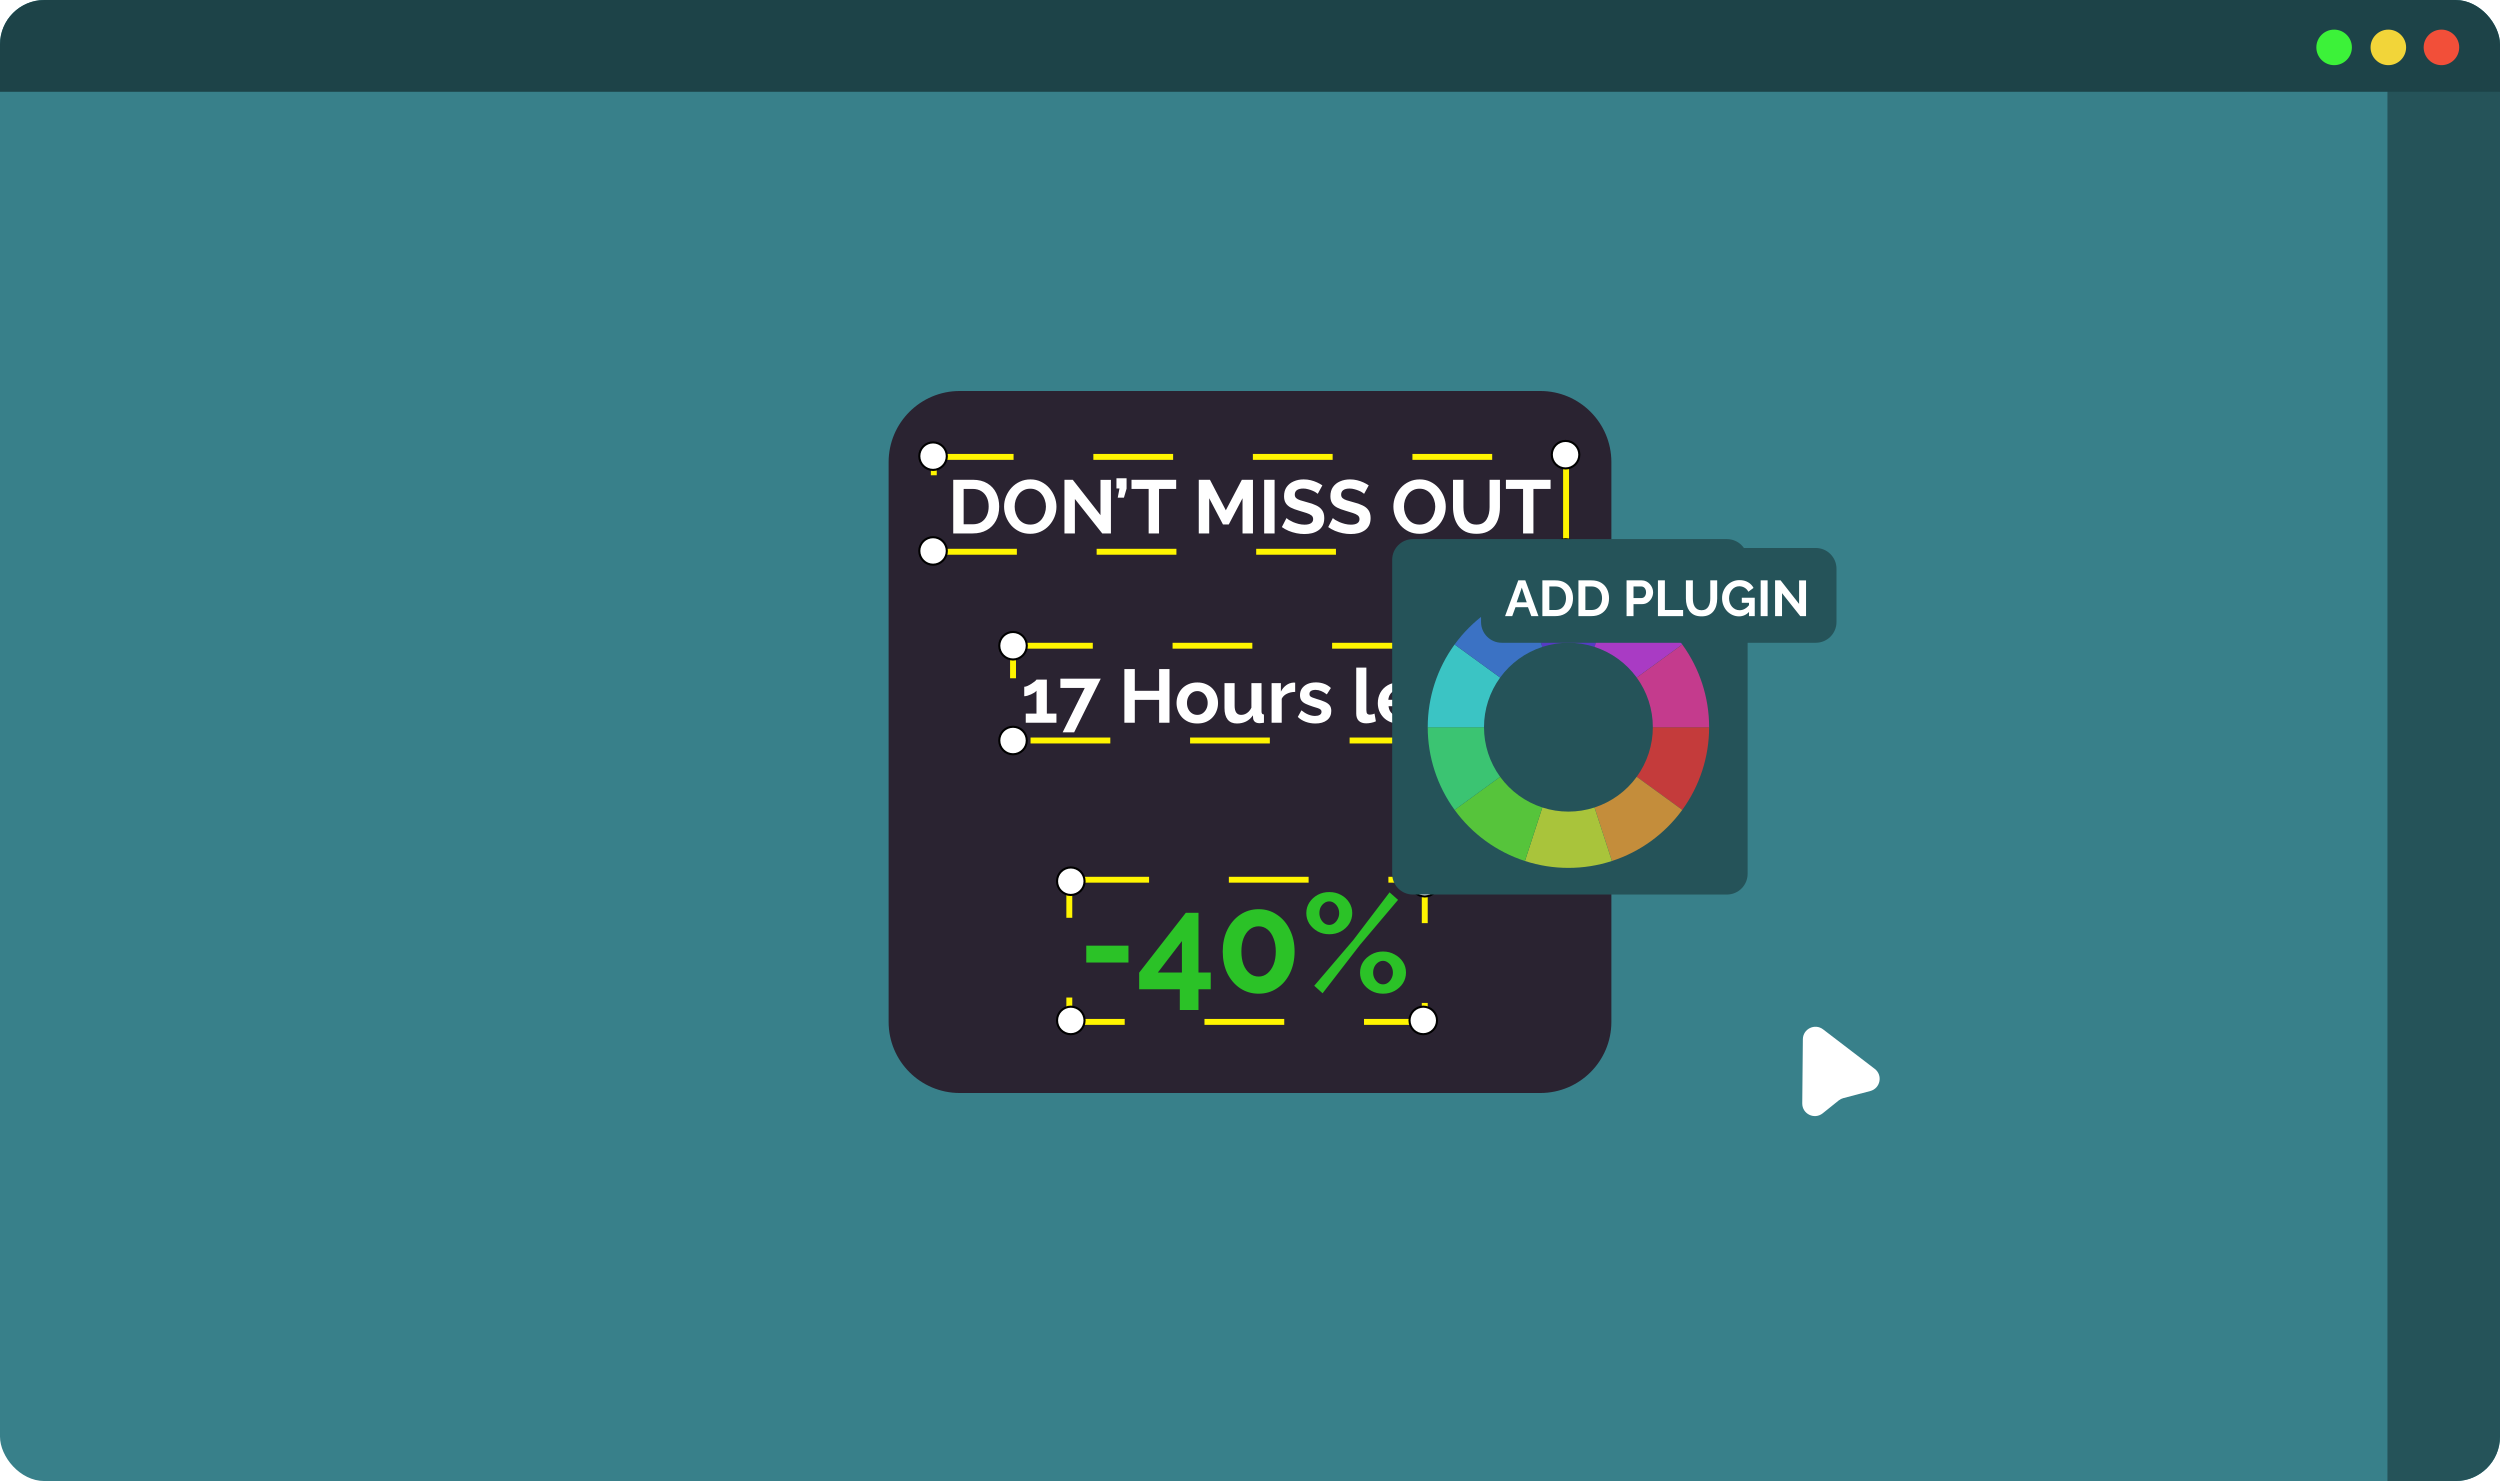 <svg width="844" height="500" viewBox="0 0 844 500" fill="none" xmlns="http://www.w3.org/2000/svg">
<g id="EDITOR">
<g clip-path="url(#clip0_58_2)">
<rect width="844" height="500" rx="15" fill="#38808A"/>
<g id="Scene">
<rect id="Rectangle 50" x="806" y="29" width="38" height="536" fill="#255359"/>
<g id="Group 2">
<rect id="Rectangle 49" width="844" height="31" fill="#1D4348"/>
<circle id="Ellipse 1" cx="824.229" cy="16" r="6" fill="#F24F39"/>
<circle id="Ellipse 2" cx="806.302" cy="16" r="6" fill="#F2D539"/>
<path id="Ellipse 3" d="M794 16C794 19.314 791.314 22 788 22C784.686 22 782 19.314 782 16C782 12.686 784.686 10 788 10C791.314 10 794 12.686 794 16Z" fill="#3CF239"/>
</g>
<path id="Rectangle 23" d="M300 156C300 142.745 310.745 132 324 132H520C533.255 132 544 142.745 544 156V345C544 358.255 533.255 369 520 369H324C310.745 369 300 358.255 300 345V156Z" fill="#2A2331"/>
</g>
<g id="Title Text">
<rect id="Rectangle 51" x="315.252" y="154.252" width="213.453" height="32.019" stroke="#FFF500" stroke-width="2" stroke-dasharray="26.93 26.93"/>
<circle id="Ellipse 5" cx="315" cy="154" r="4.646" fill="white" stroke="black" stroke-width="0.709"/>
<circle id="Ellipse 6" cx="315" cy="186" r="4.646" fill="white" stroke="black" stroke-width="0.709"/>
<circle id="Ellipse 7" cx="528.535" cy="153.5" r="4.646" fill="white" stroke="black" stroke-width="0.709"/>
<circle id="Ellipse 8" cx="528.535" cy="186.684" r="4.646" fill="white" stroke="black" stroke-width="0.709"/>
<path id="DON&#226;&#128;&#153;T MISS OUT" d="M321.81 180.087V161.972H328.393C330.366 161.972 332.016 162.38 333.343 163.197C334.669 163.996 335.664 165.085 336.328 166.463C336.991 167.823 337.323 169.337 337.323 171.004C337.323 172.841 336.957 174.44 336.226 175.801C335.494 177.162 334.457 178.216 333.113 178.965C331.786 179.713 330.213 180.087 328.393 180.087H321.81ZM333.776 171.004C333.776 169.831 333.564 168.802 333.138 167.917C332.713 167.016 332.101 166.318 331.301 165.825C330.502 165.315 329.532 165.059 328.393 165.059H325.331V177H328.393C329.549 177 330.527 176.745 331.327 176.235C332.126 175.707 332.73 174.993 333.138 174.091C333.564 173.173 333.776 172.144 333.776 171.004ZM347.804 180.215C346.478 180.215 345.27 179.96 344.181 179.449C343.11 178.939 342.183 178.25 341.4 177.383C340.635 176.498 340.04 175.512 339.614 174.423C339.189 173.318 338.977 172.186 338.977 171.03C338.977 169.822 339.198 168.674 339.64 167.585C340.099 166.48 340.72 165.502 341.502 164.651C342.302 163.784 343.237 163.103 344.309 162.61C345.398 162.1 346.588 161.845 347.881 161.845C349.191 161.845 350.381 162.108 351.453 162.636C352.542 163.163 353.469 163.869 354.234 164.753C354.999 165.638 355.595 166.624 356.02 167.713C356.445 168.802 356.658 169.924 356.658 171.081C356.658 172.271 356.437 173.42 355.995 174.525C355.552 175.614 354.931 176.592 354.132 177.459C353.35 178.31 352.414 178.982 351.325 179.475C350.254 179.968 349.08 180.215 347.804 180.215ZM342.549 171.03C342.549 171.812 342.668 172.569 342.906 173.301C343.144 174.032 343.484 174.687 343.926 175.265C344.386 175.826 344.938 176.277 345.585 176.617C346.248 176.941 346.997 177.102 347.83 177.102C348.68 177.102 349.437 176.932 350.101 176.592C350.764 176.235 351.317 175.767 351.759 175.189C352.201 174.593 352.533 173.938 352.754 173.224C352.992 172.493 353.111 171.761 353.111 171.03C353.111 170.247 352.984 169.499 352.729 168.785C352.491 168.053 352.142 167.407 351.683 166.845C351.24 166.267 350.688 165.816 350.024 165.493C349.378 165.153 348.646 164.983 347.83 164.983C346.963 164.983 346.197 165.162 345.534 165.519C344.887 165.859 344.343 166.318 343.901 166.896C343.459 167.475 343.118 168.121 342.88 168.836C342.659 169.55 342.549 170.281 342.549 171.03ZM362.88 168.453V180.087H359.359V161.972H362.165L371.529 173.913V161.998H375.05V180.087H372.116L362.88 168.453ZM377.346 168.019L377.933 164.906H376.913V161.462H380.332V164.957L379.439 168.019H377.346ZM397.075 165.059H391.284V180.087H387.788V165.059H381.997V161.972H397.075V165.059ZM419.479 180.087V168.198L414.835 177.051H412.871L408.227 168.198V180.087H404.706V161.972H408.482L413.84 172.28L419.249 161.972H423V180.087H419.479ZM426.782 180.087V161.972H430.303V180.087H426.782ZM444.875 166.718C444.756 166.599 444.535 166.437 444.211 166.233C443.905 166.029 443.523 165.833 443.063 165.646C442.621 165.459 442.136 165.298 441.609 165.162C441.082 165.008 440.546 164.932 440.002 164.932C439.049 164.932 438.326 165.11 437.833 165.468C437.357 165.825 437.118 166.327 437.118 166.973C437.118 167.466 437.272 167.858 437.578 168.147C437.884 168.436 438.343 168.682 438.955 168.887C439.568 169.091 440.333 169.312 441.252 169.55C442.442 169.839 443.471 170.196 444.339 170.622C445.223 171.03 445.895 171.574 446.355 172.254C446.831 172.918 447.069 173.802 447.069 174.908C447.069 175.877 446.89 176.711 446.533 177.408C446.176 178.089 445.683 178.641 445.053 179.067C444.424 179.492 443.71 179.807 442.91 180.011C442.111 180.198 441.26 180.291 440.359 180.291C439.457 180.291 438.556 180.198 437.654 180.011C436.753 179.824 435.885 179.56 435.052 179.22C434.218 178.863 433.453 178.437 432.756 177.944L434.312 174.908C434.465 175.061 434.737 175.265 435.128 175.52C435.52 175.758 435.996 176.005 436.557 176.26C437.118 176.498 437.731 176.702 438.394 176.873C439.058 177.043 439.729 177.128 440.41 177.128C441.362 177.128 442.085 176.966 442.579 176.643C443.072 176.32 443.318 175.86 443.318 175.265C443.318 174.721 443.123 174.296 442.732 173.989C442.34 173.683 441.796 173.42 441.099 173.198C440.401 172.96 439.576 172.705 438.624 172.433C437.484 172.11 436.532 171.753 435.766 171.361C435.001 170.953 434.431 170.443 434.057 169.831C433.683 169.218 433.495 168.453 433.495 167.534C433.495 166.293 433.785 165.255 434.363 164.422C434.958 163.571 435.758 162.933 436.761 162.508C437.765 162.066 438.879 161.845 440.104 161.845C440.954 161.845 441.754 161.938 442.502 162.125C443.267 162.312 443.982 162.559 444.645 162.865C445.309 163.171 445.904 163.503 446.431 163.86L444.875 166.718ZM460.522 166.718C460.403 166.599 460.182 166.437 459.859 166.233C459.553 166.029 459.17 165.833 458.711 165.646C458.268 165.459 457.784 165.298 457.256 165.162C456.729 165.008 456.193 164.932 455.649 164.932C454.696 164.932 453.973 165.11 453.48 165.468C453.004 165.825 452.766 166.327 452.766 166.973C452.766 167.466 452.919 167.858 453.225 168.147C453.531 168.436 453.99 168.682 454.603 168.887C455.215 169.091 455.981 169.312 456.899 169.55C458.09 169.839 459.119 170.196 459.986 170.622C460.871 171.03 461.543 171.574 462.002 172.254C462.478 172.918 462.716 173.802 462.716 174.908C462.716 175.877 462.538 176.711 462.181 177.408C461.823 178.089 461.33 178.641 460.701 179.067C460.071 179.492 459.357 179.807 458.558 180.011C457.758 180.198 456.908 180.291 456.006 180.291C455.105 180.291 454.203 180.198 453.302 180.011C452.4 179.824 451.533 179.56 450.699 179.22C449.866 178.863 449.1 178.437 448.403 177.944L449.959 174.908C450.112 175.061 450.384 175.265 450.776 175.52C451.167 175.758 451.643 176.005 452.204 176.26C452.766 176.498 453.378 176.702 454.042 176.873C454.705 177.043 455.377 177.128 456.057 177.128C457.01 177.128 457.733 176.966 458.226 176.643C458.719 176.32 458.966 175.86 458.966 175.265C458.966 174.721 458.77 174.296 458.379 173.989C457.988 173.683 457.443 173.42 456.746 173.198C456.049 172.96 455.224 172.705 454.271 172.433C453.132 172.11 452.179 171.753 451.414 171.361C450.648 170.953 450.078 170.443 449.704 169.831C449.33 169.218 449.143 168.453 449.143 167.534C449.143 166.293 449.432 165.255 450.01 164.422C450.606 163.571 451.405 162.933 452.409 162.508C453.412 162.066 454.526 161.845 455.751 161.845C456.601 161.845 457.401 161.938 458.149 162.125C458.915 162.312 459.629 162.559 460.292 162.865C460.956 163.171 461.551 163.503 462.078 163.86L460.522 166.718ZM479.237 180.215C477.91 180.215 476.703 179.96 475.614 179.449C474.543 178.939 473.615 178.25 472.833 177.383C472.068 176.498 471.472 175.512 471.047 174.423C470.622 173.318 470.409 172.186 470.409 171.03C470.409 169.822 470.63 168.674 471.073 167.585C471.532 166.48 472.153 165.502 472.935 164.651C473.735 163.784 474.67 163.103 475.742 162.61C476.83 162.1 478.021 161.845 479.314 161.845C480.623 161.845 481.814 162.108 482.886 162.636C483.974 163.163 484.901 163.869 485.667 164.753C486.432 165.638 487.027 166.624 487.453 167.713C487.878 168.802 488.091 169.924 488.091 171.081C488.091 172.271 487.869 173.42 487.427 174.525C486.985 175.614 486.364 176.592 485.565 177.459C484.782 178.31 483.847 178.982 482.758 179.475C481.686 179.968 480.513 180.215 479.237 180.215ZM473.981 171.03C473.981 171.812 474.1 172.569 474.338 173.301C474.577 174.032 474.917 174.687 475.359 175.265C475.818 175.826 476.371 176.277 477.017 176.617C477.681 176.941 478.429 177.102 479.263 177.102C480.113 177.102 480.87 176.932 481.533 176.592C482.197 176.235 482.75 175.767 483.192 175.189C483.634 174.593 483.966 173.938 484.187 173.224C484.425 172.493 484.544 171.761 484.544 171.03C484.544 170.247 484.416 169.499 484.161 168.785C483.923 168.053 483.575 167.407 483.115 166.845C482.673 166.267 482.12 165.816 481.457 165.493C480.81 165.153 480.079 164.983 479.263 164.983C478.395 164.983 477.63 165.162 476.966 165.519C476.32 165.859 475.776 166.318 475.333 166.896C474.891 167.475 474.551 168.121 474.313 168.836C474.092 169.55 473.981 170.281 473.981 171.03ZM498.471 180.215C497.025 180.215 495.792 179.977 494.772 179.5C493.768 179.007 492.952 178.335 492.322 177.485C491.71 176.634 491.259 175.673 490.97 174.602C490.681 173.513 490.536 172.382 490.536 171.208V161.972H494.057V171.208C494.057 171.957 494.125 172.688 494.261 173.403C494.414 174.1 494.661 174.729 495.001 175.291C495.341 175.852 495.792 176.294 496.354 176.617C496.915 176.941 497.612 177.102 498.446 177.102C499.296 177.102 500.002 176.941 500.563 176.617C501.142 176.277 501.592 175.826 501.916 175.265C502.256 174.704 502.502 174.074 502.655 173.377C502.809 172.663 502.885 171.94 502.885 171.208V161.972H506.381V171.208C506.381 172.45 506.227 173.615 505.921 174.704C505.632 175.792 505.164 176.753 504.518 177.587C503.889 178.403 503.072 179.05 502.069 179.526C501.065 179.985 499.866 180.215 498.471 180.215ZM523.475 165.059H517.683V180.087H514.188V165.059H508.396V161.972H523.475V165.059Z" fill="white"/>
</g>
<g id="Time Text">
<rect id="Rectangle 51_2" x="342" y="218" width="162" height="32" stroke="#FFF500" stroke-width="2" stroke-dasharray="26.93 26.93"/>
<circle id="Ellipse 5_2" cx="342" cy="218" r="4.646" fill="white" stroke="black" stroke-width="0.709"/>
<circle id="Ellipse 6_2" cx="342" cy="250" r="4.646" fill="white" stroke="black" stroke-width="0.709"/>
<circle id="Ellipse 7_2" cx="504.5" cy="218.5" r="4.646" fill="white" stroke="black" stroke-width="0.709"/>
<circle id="Ellipse 8_2" cx="503.5" cy="249.5" r="4.646" fill="white" stroke="black" stroke-width="0.709"/>
<path id="17 Hours left" d="M356.654 240.913V244H346.295V240.913H349.918V233.182C349.765 233.386 349.527 233.599 349.204 233.82C348.881 234.024 348.515 234.22 348.107 234.407C347.698 234.594 347.29 234.747 346.882 234.866C346.474 234.985 346.108 235.045 345.785 235.045V231.855C346.091 231.855 346.457 231.762 346.882 231.575C347.324 231.371 347.758 231.132 348.183 230.86C348.625 230.588 349 230.324 349.306 230.069C349.629 229.797 349.833 229.585 349.918 229.431H353.414V240.913H356.654ZM366.225 232.238H357.984V229.125H371.609L362.628 247.24H358.75L366.225 232.238ZM394.821 225.885V244H391.326V236.269H383.11V244H379.589V225.885H383.11V233.208H391.326V225.885H394.821ZM404.219 244.255C403.13 244.255 402.152 244.077 401.284 243.719C400.417 243.345 399.677 242.835 399.065 242.188C398.469 241.542 398.01 240.802 397.687 239.969C397.364 239.135 397.202 238.259 397.202 237.341C397.202 236.405 397.364 235.521 397.687 234.687C398.01 233.854 398.469 233.114 399.065 232.468C399.677 231.821 400.417 231.319 401.284 230.962C402.152 230.588 403.13 230.401 404.219 230.401C405.307 230.401 406.277 230.588 407.127 230.962C407.995 231.319 408.735 231.821 409.347 232.468C409.959 233.114 410.419 233.854 410.725 234.687C411.048 235.521 411.209 236.405 411.209 237.341C411.209 238.259 411.048 239.135 410.725 239.969C410.419 240.802 409.959 241.542 409.347 242.188C408.752 242.835 408.02 243.345 407.153 243.719C406.285 244.077 405.307 244.255 404.219 244.255ZM400.723 237.341C400.723 238.123 400.876 238.821 401.182 239.433C401.489 240.028 401.905 240.496 402.433 240.836C402.96 241.176 403.555 241.347 404.219 241.347C404.865 241.347 405.452 241.176 405.979 240.836C406.506 240.479 406.923 240.003 407.229 239.407C407.552 238.795 407.714 238.098 407.714 237.315C407.714 236.55 407.552 235.861 407.229 235.249C406.923 234.636 406.506 234.16 405.979 233.82C405.452 233.48 404.865 233.31 404.219 233.31C403.555 233.31 402.96 233.488 402.433 233.845C401.905 234.186 401.489 234.662 401.182 235.274C400.876 235.869 400.723 236.558 400.723 237.341ZM413.39 238.999V230.631H416.808V238.259C416.808 239.28 416.996 240.054 417.37 240.581C417.744 241.091 418.297 241.347 419.028 241.347C419.47 241.347 419.904 241.261 420.329 241.091C420.772 240.904 421.171 240.632 421.529 240.275C421.903 239.918 422.217 239.467 422.473 238.923V230.631H425.891V240.173C425.891 240.53 425.951 240.785 426.07 240.938C426.206 241.091 426.419 241.185 426.708 241.219V244C426.368 244.051 426.079 244.085 425.84 244.102C425.619 244.136 425.415 244.153 425.228 244.153C424.616 244.153 424.114 244.017 423.723 243.745C423.349 243.456 423.127 243.064 423.059 242.571L422.983 241.5C422.388 242.401 421.622 243.09 420.687 243.566C419.751 244.026 418.722 244.255 417.599 244.255C416.222 244.255 415.176 243.813 414.461 242.928C413.747 242.027 413.39 240.717 413.39 238.999ZM437.249 233.59C436.212 233.59 435.285 233.794 434.468 234.203C433.652 234.594 433.065 235.164 432.708 235.912V244H429.289V230.631H432.427V233.488C432.904 232.57 433.507 231.847 434.239 231.319C434.97 230.792 435.744 230.503 436.561 230.452C436.748 230.452 436.892 230.452 436.994 230.452C437.096 230.452 437.181 230.461 437.249 230.478V233.59ZM444.08 244.255C442.94 244.255 441.852 244.068 440.814 243.694C439.777 243.32 438.884 242.767 438.135 242.035L439.36 239.816C440.159 240.462 440.942 240.938 441.707 241.244C442.49 241.551 443.238 241.704 443.952 241.704C444.616 241.704 445.143 241.585 445.534 241.347C445.943 241.108 446.147 240.751 446.147 240.275C446.147 239.952 446.036 239.705 445.815 239.535C445.594 239.348 445.271 239.186 444.845 239.05C444.437 238.914 443.935 238.761 443.34 238.591C442.354 238.268 441.529 237.953 440.865 237.647C440.202 237.341 439.7 236.958 439.36 236.499C439.037 236.023 438.875 235.419 438.875 234.687C438.875 233.803 439.096 233.046 439.539 232.417C439.998 231.77 440.627 231.268 441.427 230.911C442.243 230.554 443.196 230.375 444.284 230.375C445.237 230.375 446.138 230.529 446.989 230.835C447.839 231.124 448.613 231.6 449.31 232.264L447.933 234.432C447.252 233.905 446.606 233.522 445.994 233.284C445.381 233.029 444.76 232.901 444.131 232.901C443.774 232.901 443.434 232.944 443.11 233.029C442.804 233.114 442.549 233.259 442.345 233.463C442.158 233.65 442.064 233.922 442.064 234.279C442.064 234.602 442.149 234.857 442.32 235.045C442.507 235.215 442.779 235.368 443.136 235.504C443.51 235.64 443.961 235.793 444.488 235.963C445.56 236.269 446.461 236.584 447.193 236.907C447.941 237.23 448.502 237.63 448.877 238.106C449.251 238.565 449.438 239.203 449.438 240.02C449.438 241.347 448.953 242.384 447.984 243.133C447.014 243.881 445.713 244.255 444.08 244.255ZM457.867 225.375H461.286V239.714C461.286 240.326 461.388 240.743 461.592 240.964C461.796 241.168 462.077 241.27 462.434 241.27C462.706 241.27 462.987 241.236 463.276 241.168C463.565 241.1 463.821 241.015 464.042 240.913L464.501 243.515C464.042 243.736 463.506 243.906 462.894 244.026C462.281 244.145 461.728 244.204 461.235 244.204C460.163 244.204 459.33 243.923 458.735 243.362C458.156 242.784 457.867 241.967 457.867 240.913V225.375ZM472.19 244.255C471.119 244.255 470.149 244.077 469.282 243.719C468.414 243.345 467.674 242.843 467.062 242.214C466.45 241.568 465.973 240.836 465.633 240.02C465.31 239.186 465.149 238.31 465.149 237.392C465.149 236.116 465.429 234.951 465.99 233.896C466.569 232.842 467.385 232 468.44 231.371C469.511 230.724 470.77 230.401 472.216 230.401C473.679 230.401 474.929 230.724 475.967 231.371C477.004 232 477.795 232.842 478.339 233.896C478.901 234.934 479.181 236.057 479.181 237.264C479.181 237.468 479.173 237.681 479.156 237.902C479.139 238.106 479.122 238.276 479.105 238.412H468.772C468.84 239.093 469.035 239.688 469.358 240.198C469.699 240.709 470.124 241.1 470.634 241.372C471.161 241.627 471.723 241.755 472.318 241.755C472.998 241.755 473.636 241.593 474.232 241.27C474.844 240.93 475.261 240.488 475.482 239.943L478.416 240.76C478.093 241.44 477.625 242.044 477.013 242.571C476.417 243.099 475.711 243.515 474.895 243.821C474.078 244.111 473.177 244.255 472.19 244.255ZM468.695 236.244H475.686C475.618 235.563 475.422 234.977 475.099 234.483C474.793 233.973 474.385 233.582 473.874 233.31C473.364 233.02 472.794 232.876 472.165 232.876C471.553 232.876 470.991 233.02 470.481 233.31C469.988 233.582 469.579 233.973 469.256 234.483C468.95 234.977 468.763 235.563 468.695 236.244ZM482.006 244V233.947H480.245V231.345H482.006V230.529C482.006 229.423 482.184 228.47 482.542 227.671C482.916 226.855 483.435 226.225 484.098 225.783C484.778 225.341 485.569 225.12 486.471 225.12C487.015 225.12 487.559 225.188 488.104 225.324C488.665 225.46 489.218 225.655 489.762 225.91L489.073 228.487C488.818 228.351 488.52 228.241 488.18 228.156C487.84 228.054 487.517 228.003 487.211 228.003C486.632 228.003 486.19 228.207 485.884 228.615C485.578 229.023 485.425 229.619 485.425 230.401V231.345H488.69V233.947H485.425V244H482.006ZM498.644 243.311C498.355 243.43 498.006 243.566 497.598 243.719C497.19 243.872 496.747 243.991 496.271 244.077C495.812 244.179 495.344 244.23 494.868 244.23C494.239 244.23 493.66 244.119 493.133 243.898C492.606 243.677 492.18 243.328 491.857 242.852C491.551 242.359 491.398 241.721 491.398 240.938V233.259H489.638V230.631H491.398V226.293H494.817V230.631H497.623V233.259H494.817V239.79C494.834 240.249 494.961 240.581 495.2 240.785C495.438 240.989 495.735 241.091 496.093 241.091C496.45 241.091 496.798 241.032 497.139 240.913C497.479 240.794 497.751 240.692 497.955 240.607L498.644 243.311Z" fill="white"/>
</g>
<g id="Mouse" filter="url(#filter0_d_58_2)">
<path d="M608.645 345.181C608.679 341.677 612.698 339.715 615.481 341.844L632.903 355.172C635.713 357.322 634.822 361.763 631.4 362.662L622.329 365.046C621.751 365.198 621.211 365.47 620.745 365.844L615.355 370.177C612.558 372.426 608.404 370.411 608.439 366.822L608.645 345.181Z" fill="white"/>
</g>
<g id="Sale Text">
<rect id="Rectangle 51_3" x="361" y="297" width="120" height="48" stroke="#FFF500" stroke-width="2" stroke-dasharray="26.93 26.93"/>
<circle id="Ellipse 5_3" cx="361.5" cy="297.5" r="4.646" fill="white" stroke="black" stroke-width="0.709"/>
<circle id="Ellipse 6_3" cx="361.5" cy="344.5" r="4.646" fill="white" stroke="black" stroke-width="0.709"/>
<circle id="Ellipse 7_3" cx="481" cy="298" r="4.646" fill="white" stroke="black" stroke-width="0.709"/>
<circle id="Ellipse 8_3" cx="480.5" cy="344.5" r="4.646" fill="white" stroke="black" stroke-width="0.709"/>
<path id="-40%" d="M366.726 324.942V319.255H380.967V324.942H366.726ZM398.309 340.969V333.966H384.585V328.373L400.33 308.163H404.607V328.326H408.743V333.966H404.607V340.969H398.309ZM390.883 328.326H399.014V317.704L390.883 328.326ZM437.05 321.229C437.05 323.986 436.517 326.446 435.452 328.608C434.418 330.739 432.977 332.415 431.128 333.637C429.311 334.859 427.243 335.47 424.924 335.47C422.605 335.47 420.522 334.859 418.673 333.637C416.856 332.415 415.414 330.739 414.349 328.608C413.315 326.446 412.798 323.986 412.798 321.229C412.798 318.472 413.315 316.028 414.349 313.897C415.414 311.735 416.856 310.043 418.673 308.821C420.522 307.568 422.605 306.941 424.924 306.941C427.243 306.941 429.311 307.568 431.128 308.821C432.977 310.043 434.418 311.735 435.452 313.897C436.517 316.028 437.05 318.472 437.05 321.229ZM430.705 321.229C430.705 319.537 430.454 318.064 429.953 316.811C429.483 315.526 428.809 314.524 427.932 313.803C427.055 313.082 426.052 312.722 424.924 312.722C423.765 312.722 422.746 313.082 421.869 313.803C420.992 314.524 420.302 315.526 419.801 316.811C419.331 318.064 419.096 319.537 419.096 321.229C419.096 322.921 419.331 324.394 419.801 325.647C420.302 326.9 420.992 327.887 421.869 328.608C422.746 329.329 423.765 329.689 424.924 329.689C426.052 329.689 427.039 329.329 427.885 328.608C428.762 327.887 429.452 326.9 429.953 325.647C430.454 324.362 430.705 322.89 430.705 321.229ZM448.765 315.401C447.324 315.401 446.024 315.088 444.864 314.461C443.705 313.803 442.765 312.941 442.044 311.876C441.355 310.779 441.01 309.573 441.01 308.257C441.01 306.941 441.355 305.75 442.044 304.685C442.765 303.588 443.705 302.727 444.864 302.1C446.024 301.473 447.324 301.16 448.765 301.16C450.207 301.16 451.507 301.473 452.666 302.1C453.857 302.727 454.797 303.588 455.486 304.685C456.176 305.75 456.52 306.941 456.52 308.257C456.52 309.573 456.176 310.779 455.486 311.876C454.797 312.941 453.857 313.803 452.666 314.461C451.507 315.088 450.207 315.401 448.765 315.401ZM448.765 312.252C449.392 312.252 449.956 312.064 450.457 311.688C450.959 311.312 451.35 310.826 451.632 310.231C451.946 309.636 452.102 308.993 452.102 308.304C452.102 307.552 451.946 306.878 451.632 306.283C451.319 305.688 450.912 305.218 450.41 304.873C449.909 304.497 449.361 304.309 448.765 304.309C448.139 304.309 447.575 304.497 447.073 304.873C446.572 305.218 446.165 305.688 445.851 306.283C445.569 306.878 445.428 307.536 445.428 308.257C445.428 308.978 445.585 309.651 445.898 310.278C446.212 310.873 446.619 311.359 447.12 311.735C447.622 312.08 448.17 312.252 448.765 312.252ZM466.907 335.47C465.466 335.47 464.166 335.157 463.006 334.53C461.847 333.903 460.907 333.057 460.186 331.992C459.497 330.895 459.152 329.689 459.152 328.373C459.152 327.026 459.497 325.819 460.186 324.754C460.907 323.689 461.847 322.843 463.006 322.216C464.166 321.558 465.466 321.229 466.907 321.229C468.349 321.229 469.649 321.558 470.808 322.216C471.999 322.843 472.939 323.689 473.628 324.754C474.318 325.819 474.662 327.01 474.662 328.326C474.662 329.642 474.318 330.848 473.628 331.945C472.939 333.01 471.999 333.872 470.808 334.53C469.649 335.157 468.349 335.47 466.907 335.47ZM466.907 332.321C467.534 332.321 468.098 332.133 468.599 331.757C469.101 331.381 469.492 330.895 469.774 330.3C470.088 329.705 470.244 329.062 470.244 328.373C470.244 327.621 470.088 326.947 469.774 326.352C469.492 325.757 469.085 325.287 468.552 324.942C468.051 324.566 467.503 324.378 466.907 324.378C466.312 324.378 465.748 324.566 465.215 324.942C464.714 325.287 464.307 325.772 463.993 326.399C463.711 326.994 463.57 327.637 463.57 328.326C463.57 329.078 463.727 329.752 464.04 330.347C464.354 330.942 464.761 331.428 465.262 331.804C465.764 332.149 466.312 332.321 466.907 332.321ZM443.689 332.791L456.896 317.328L469.116 301.254L471.983 303.792L459.105 319.02L446.509 335.329L443.689 332.791Z" fill="#2BC227"/>
</g>
<g id="PluginIcon">
<circle id="Ellipse 47" cx="489" cy="217" r="9" fill="#3F5959"/>
<g id="Vector" filter="url(#filter1_d_58_2)">
<path d="M487.207 222.727L492.006 214.717L492.273 214.261C491.24 214.489 488.934 214.924 488.927 214.941C489.168 214.422 490.592 210.864 490.636 210.864C489.65 210.864 488.663 210.864 487.676 210.864L486.99 213.191L485.727 217.177L489.064 216.478L487.207 222.727Z" fill="#FFDE34"/>
</g>
</g>
<g id="Color Picker">
<path id="Rectangle 51_4" d="M470 189C470 185.134 473.134 182 477 182H583C586.866 182 590 185.134 590 189V295C590 298.866 586.866 302 583 302H477C473.134 302 470 298.866 470 295V189Z" fill="#255359"/>
<g id="Group 35" filter="url(#filter2_d_58_2)">
<path id="Ellipse 37" d="M577 241.5C577 251.531 573.824 261.305 567.928 269.42L552.557 258.252C556.095 253.383 558 247.519 558 241.5H577Z" fill="#C43B3B"/>
<path id="Ellipse 38" d="M567.928 269.42C562.032 277.535 553.718 283.575 544.178 286.675L538.307 268.605C544.031 266.745 549.019 263.121 552.557 258.252L567.928 269.42Z" fill="#C48D3B"/>
<path id="Ellipse 39" d="M544.178 286.675C534.638 289.775 524.362 289.775 514.822 286.675L520.693 268.605C526.417 270.465 532.583 270.465 538.307 268.605L544.178 286.675Z" fill="#A9C43B"/>
<path id="Ellipse 40" d="M514.822 286.675C505.282 283.575 496.968 277.535 491.072 269.42L506.443 258.252C509.981 263.121 514.969 266.745 520.693 268.605L514.822 286.675Z" fill="#56C43B"/>
<path id="Ellipse 41" d="M491.072 269.42C485.176 261.305 482 251.531 482 241.5L501 241.5C501 247.519 502.905 253.383 506.443 258.252L491.072 269.42Z" fill="#3BC472"/>
<path id="Ellipse 42" d="M482 241.5C482 231.469 485.176 221.695 491.072 213.58L506.443 224.748C502.905 229.617 501 235.481 501 241.5L482 241.5Z" fill="#3BC4C4"/>
<path id="Ellipse 43" d="M491.072 213.58C496.968 205.465 505.282 199.425 514.822 196.325L520.693 214.395C514.969 216.255 509.981 219.879 506.443 224.748L491.072 213.58Z" fill="#3B72C4"/>
<path id="Ellipse 44" d="M514.822 196.325C524.362 193.225 534.638 193.225 544.178 196.325L538.307 214.395C532.583 212.535 526.417 212.535 520.693 214.395L514.822 196.325Z" fill="#563BC4"/>
<path id="Ellipse 45" d="M544.178 196.325C553.718 199.425 562.032 205.465 567.928 213.58L552.557 224.748C549.019 219.879 544.031 216.255 538.307 214.395L544.178 196.325Z" fill="#A93BC4"/>
<path id="Ellipse 46" d="M567.928 213.58C573.824 221.695 577 231.469 577 241.5L558 241.5C558 235.481 556.095 229.617 552.557 224.748L567.928 213.58Z" fill="#C43B8D"/>
</g>
</g>
<g id="Plugin Picker">
<path id="Rectangle 51_5" d="M500 192C500 188.134 503.134 185 507 185H613C616.866 185 620 188.134 620 192V210C620 213.866 616.866 217 613 217H507C503.134 217 500 213.866 500 210V192Z" fill="#255359"/>
<path id="ADD PLUGIN" d="M512.566 195.93H514.946L519.383 208H516.969L515.847 204.991H511.631L510.526 208H508.112L512.566 195.93ZM515.422 203.342L513.756 198.361L512.022 203.342H515.422ZM520.707 208V195.93H525.093C526.407 195.93 527.507 196.202 528.391 196.746C529.275 197.279 529.938 198.004 530.38 198.922C530.822 199.829 531.043 200.837 531.043 201.948C531.043 203.172 530.799 204.237 530.312 205.144C529.824 206.051 529.133 206.753 528.238 207.252C527.354 207.751 526.305 208 525.093 208H520.707ZM528.68 201.948C528.68 201.166 528.538 200.48 528.255 199.891C527.971 199.29 527.563 198.826 527.031 198.497C526.498 198.157 525.852 197.987 525.093 197.987H523.053V205.943H525.093C525.863 205.943 526.515 205.773 527.048 205.433C527.58 205.082 527.983 204.606 528.255 204.005C528.538 203.393 528.68 202.707 528.68 201.948ZM532.876 208V195.93H537.262C538.576 195.93 539.676 196.202 540.56 196.746C541.444 197.279 542.107 198.004 542.549 198.922C542.991 199.829 543.212 200.837 543.212 201.948C543.212 203.172 542.968 204.237 542.481 205.144C541.993 206.051 541.302 206.753 540.407 207.252C539.523 207.751 538.474 208 537.262 208H532.876ZM540.849 201.948C540.849 201.166 540.707 200.48 540.424 199.891C540.14 199.29 539.732 198.826 539.2 198.497C538.667 198.157 538.021 197.987 537.262 197.987H535.222V205.943H537.262C538.032 205.943 538.684 205.773 539.217 205.433C539.749 205.082 540.152 204.606 540.424 204.005C540.707 203.393 540.849 202.707 540.849 201.948ZM549.129 208V195.93H554.246C554.801 195.93 555.311 196.043 555.776 196.27C556.24 196.497 556.643 196.803 556.983 197.188C557.334 197.573 557.606 198.004 557.799 198.48C557.991 198.956 558.088 199.443 558.088 199.942C558.088 200.622 557.929 201.268 557.612 201.88C557.294 202.492 556.858 202.991 556.303 203.376C555.747 203.761 555.09 203.954 554.331 203.954H551.475V208H549.129ZM551.475 201.897H554.195C554.478 201.897 554.733 201.818 554.96 201.659C555.186 201.5 555.368 201.274 555.504 200.979C555.64 200.673 555.708 200.327 555.708 199.942C555.708 199.523 555.628 199.166 555.47 198.871C555.322 198.576 555.124 198.355 554.875 198.208C554.637 198.061 554.376 197.987 554.093 197.987H551.475V201.897ZM559.72 208V195.93H562.066V205.943H568.22V208H559.72ZM574.45 208.085C573.486 208.085 572.665 207.926 571.985 207.609C571.316 207.28 570.772 206.833 570.353 206.266C569.945 205.699 569.644 205.059 569.452 204.345C569.259 203.62 569.163 202.866 569.163 202.084V195.93H571.509V202.084C571.509 202.583 571.554 203.07 571.645 203.546C571.747 204.011 571.911 204.43 572.138 204.804C572.364 205.178 572.665 205.473 573.039 205.688C573.413 205.903 573.877 206.011 574.433 206.011C574.999 206.011 575.47 205.903 575.844 205.688C576.229 205.461 576.529 205.161 576.745 204.787C576.971 204.413 577.136 203.994 577.238 203.529C577.34 203.053 577.391 202.571 577.391 202.084V195.93H579.72V202.084C579.72 202.911 579.618 203.688 579.414 204.413C579.221 205.138 578.909 205.779 578.479 206.334C578.059 206.878 577.515 207.309 576.847 207.626C576.178 207.932 575.379 208.085 574.45 208.085ZM587.098 208.085C586.316 208.085 585.573 207.926 584.871 207.609C584.179 207.292 583.567 206.855 583.035 206.3C582.513 205.733 582.105 205.076 581.811 204.328C581.516 203.58 581.369 202.77 581.369 201.897C581.369 201.07 581.516 200.293 581.811 199.568C582.105 198.831 582.519 198.185 583.052 197.63C583.584 197.075 584.208 196.638 584.922 196.321C585.636 196.004 586.412 195.845 587.251 195.845C588.384 195.845 589.353 196.089 590.158 196.576C590.974 197.052 591.586 197.687 591.994 198.48L590.243 199.772C589.937 199.171 589.506 198.712 588.951 198.395C588.407 198.078 587.812 197.919 587.166 197.919C586.656 197.919 586.191 198.027 585.772 198.242C585.352 198.457 584.99 198.752 584.684 199.126C584.378 199.5 584.14 199.931 583.97 200.418C583.811 200.905 583.732 201.421 583.732 201.965C583.732 202.543 583.817 203.076 583.987 203.563C584.168 204.05 584.417 204.475 584.735 204.838C585.063 205.201 585.443 205.49 585.874 205.705C586.304 205.909 586.78 206.011 587.302 206.011C587.914 206.011 588.497 205.852 589.053 205.535C589.619 205.218 590.146 204.753 590.634 204.141V206.453C589.625 207.541 588.446 208.085 587.098 208.085ZM590.464 203.512H588.033V201.795H592.402V208H590.464V203.512ZM594.401 208V195.93H596.747V208H594.401ZM601.611 200.248V208H599.265V195.93H601.135L607.374 203.886V195.947H609.72V208H607.765L601.611 200.248Z" fill="white"/>
</g>
</g>
</g>
<defs>
<filter id="filter0_d_58_2" x="602.769" y="340.962" width="37.475" height="41.502" filterUnits="userSpaceOnUse" color-interpolation-filters="sRGB">
<feFlood flood-opacity="0" result="BackgroundImageFix"/>
<feColorMatrix in="SourceAlpha" type="matrix" values="0 0 0 0 0 0 0 0 0 0 0 0 0 0 0 0 0 0 127 0" result="hardAlpha"/>
<feOffset dy="5.67"/>
<feGaussianBlur stdDeviation="2.835"/>
<feComposite in2="hardAlpha" operator="out"/>
<feColorMatrix type="matrix" values="0 0 0 0 0 0 0 0 0 0 0 0 0 0 0 0 0 0 0.25 0"/>
<feBlend mode="normal" in2="BackgroundImageFix" result="effect1_dropShadow_58_2"/>
<feBlend mode="normal" in="SourceGraphic" in2="effect1_dropShadow_58_2" result="shape"/>
</filter>
<filter id="filter1_d_58_2" x="481.727" y="210.864" width="14.545" height="19.864" filterUnits="userSpaceOnUse" color-interpolation-filters="sRGB">
<feFlood flood-opacity="0" result="BackgroundImageFix"/>
<feColorMatrix in="SourceAlpha" type="matrix" values="0 0 0 0 0 0 0 0 0 0 0 0 0 0 0 0 0 0 127 0" result="hardAlpha"/>
<feOffset dy="4"/>
<feGaussianBlur stdDeviation="2"/>
<feComposite in2="hardAlpha" operator="out"/>
<feColorMatrix type="matrix" values="0 0 0 0 0 0 0 0 0 0 0 0 0 0 0 0 0 0 0.25 0"/>
<feBlend mode="normal" in2="BackgroundImageFix" result="effect1_dropShadow_58_2"/>
<feBlend mode="normal" in="SourceGraphic" in2="effect1_dropShadow_58_2" result="shape"/>
</filter>
<filter id="filter2_d_58_2" x="478" y="194" width="103" height="103" filterUnits="userSpaceOnUse" color-interpolation-filters="sRGB">
<feFlood flood-opacity="0" result="BackgroundImageFix"/>
<feColorMatrix in="SourceAlpha" type="matrix" values="0 0 0 0 0 0 0 0 0 0 0 0 0 0 0 0 0 0 127 0" result="hardAlpha"/>
<feOffset dy="4"/>
<feGaussianBlur stdDeviation="2"/>
<feComposite in2="hardAlpha" operator="out"/>
<feColorMatrix type="matrix" values="0 0 0 0 0 0 0 0 0 0 0 0 0 0 0 0 0 0 0.25 0"/>
<feBlend mode="normal" in2="BackgroundImageFix" result="effect1_dropShadow_58_2"/>
<feBlend mode="normal" in="SourceGraphic" in2="effect1_dropShadow_58_2" result="shape"/>
</filter>
<clipPath id="clip0_58_2">
<rect width="844" height="500" rx="15" fill="white"/>
</clipPath>
</defs>
</svg>
